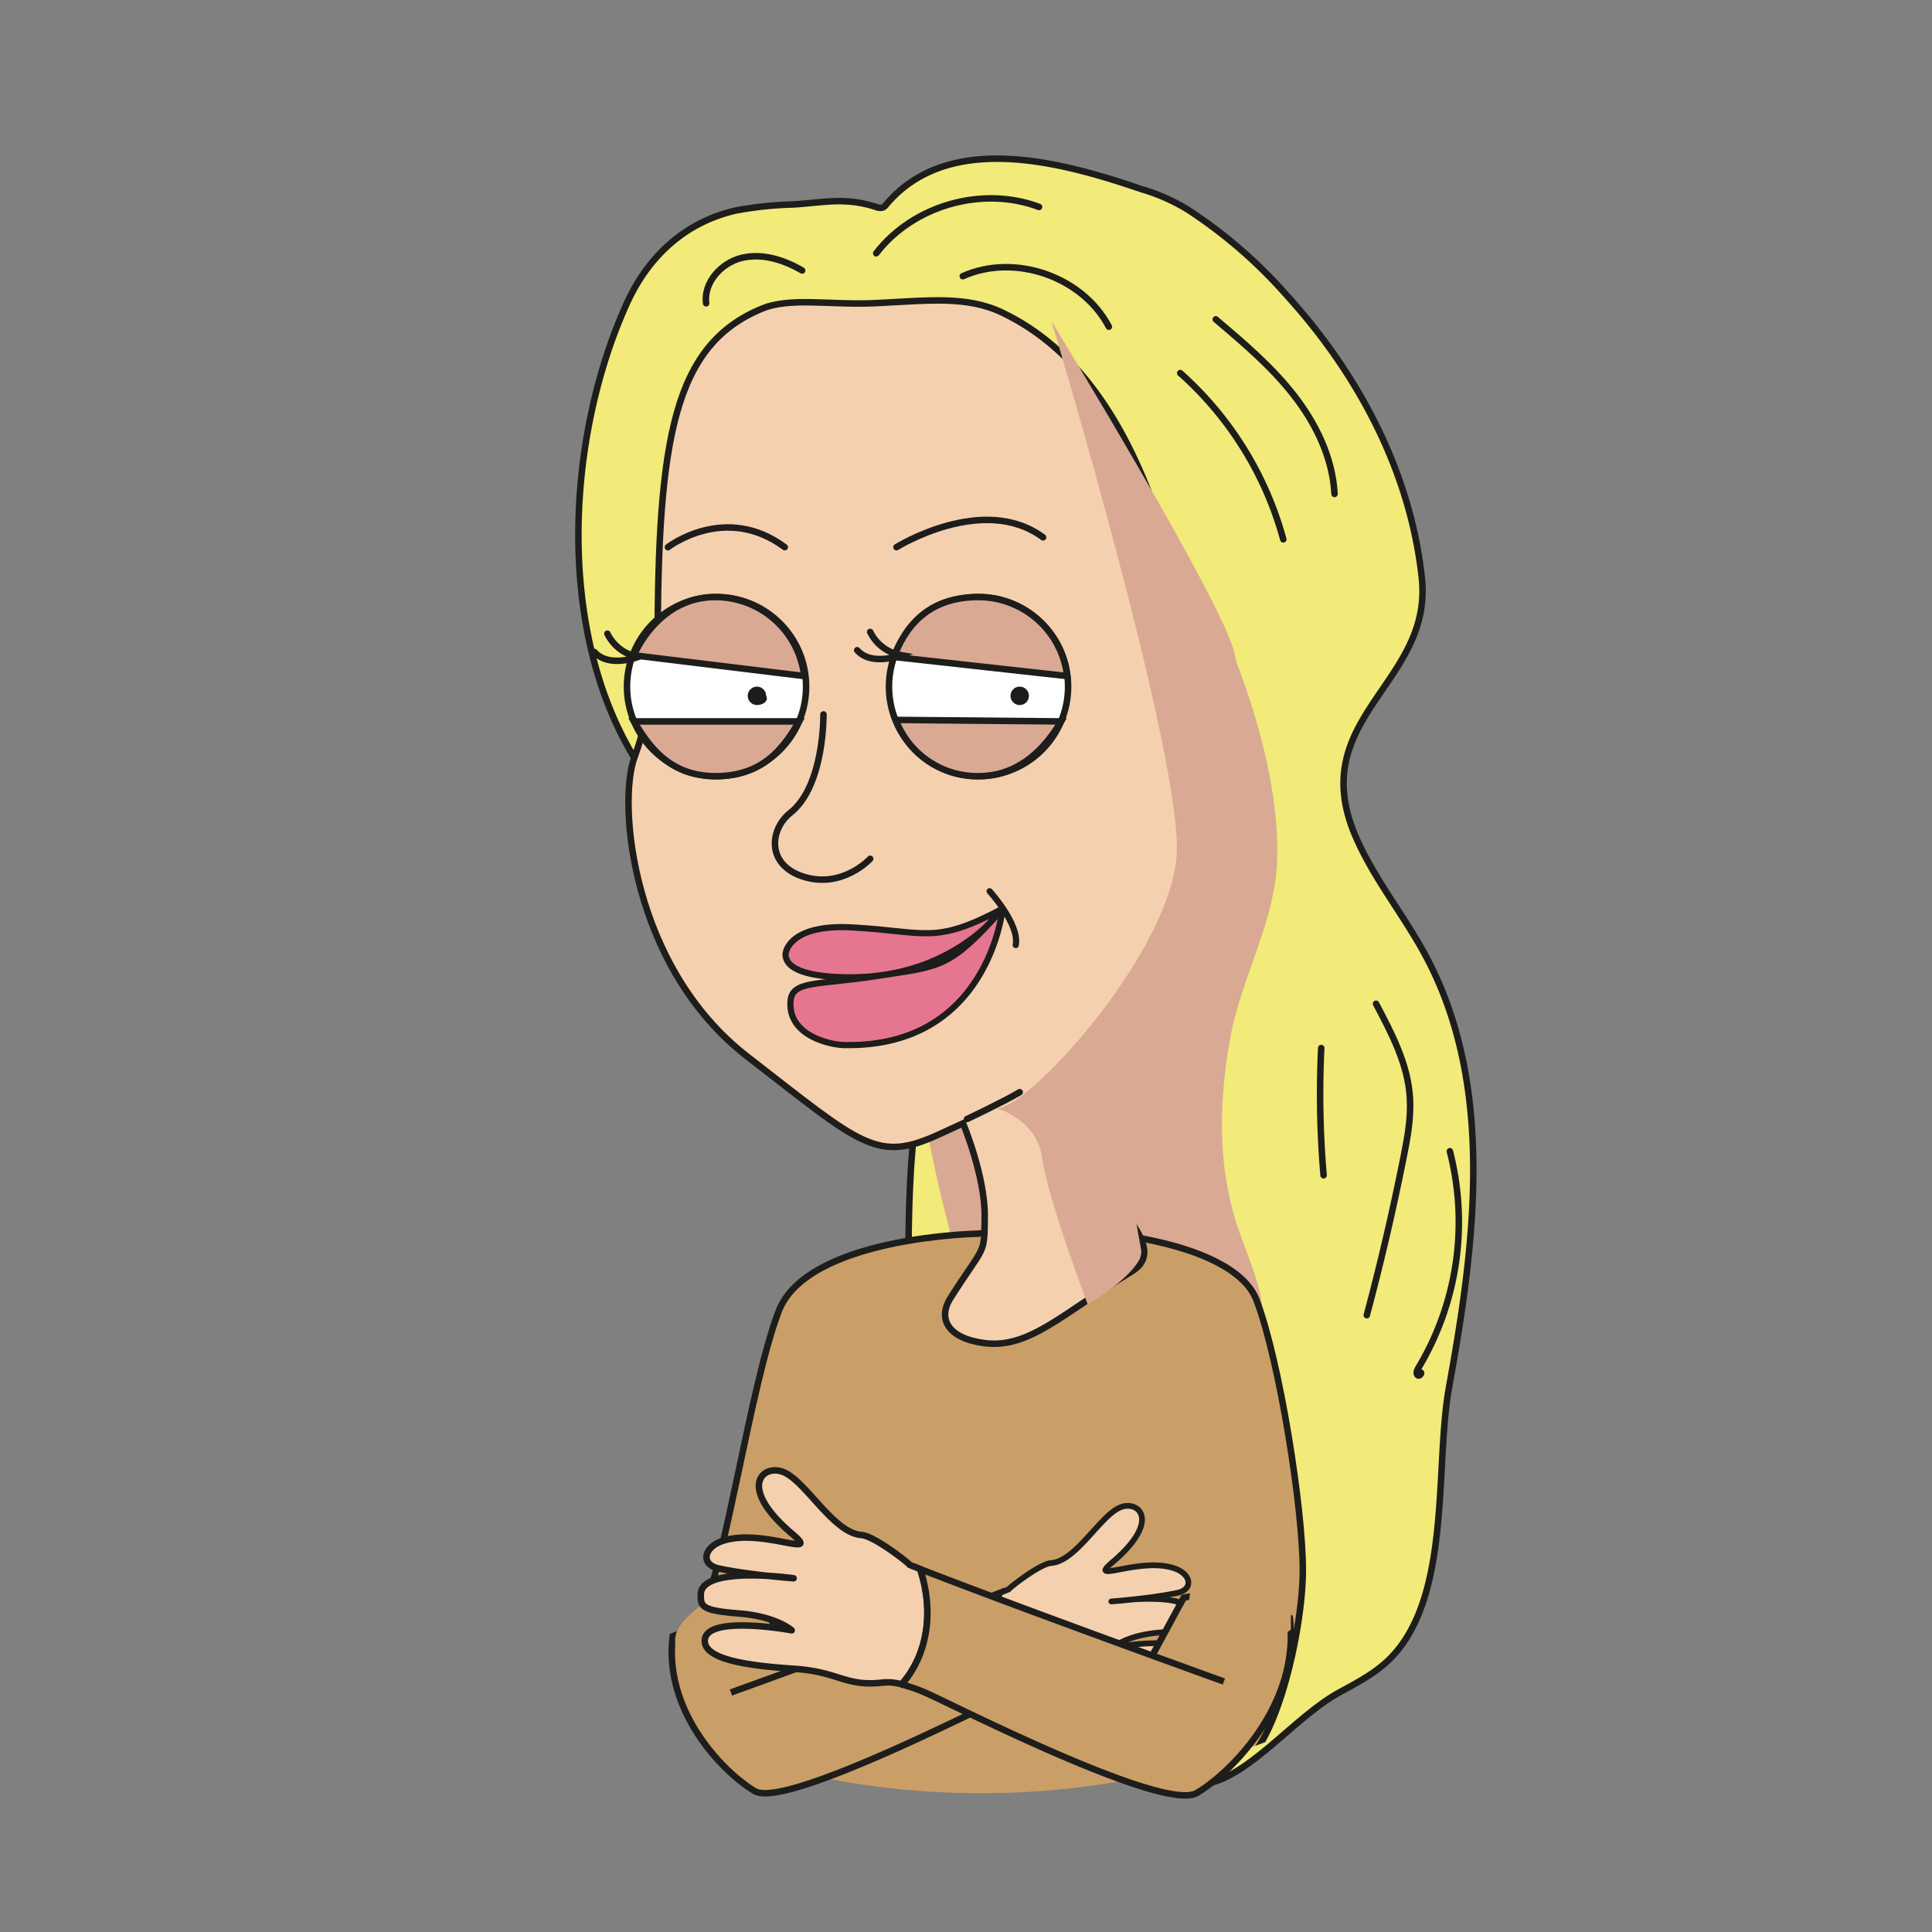 <svg xmlns="http://www.w3.org/2000/svg" xmlns:xlink="http://www.w3.org/1999/xlink" viewBox="0 0 425.2 425.2"><rect x="0" y="0" width="425.2" height="425.2" fill="#808080" stroke="none"/><defs><style>.cls-1,.cls-11,.cls-15{fill:none;}.cls-2{isolation:isolate;}.cls-3{fill:#f2ea79;}.cls-10,.cls-11,.cls-13,.cls-15,.cls-16,.cls-17,.cls-3,.cls-6,.cls-7,.cls-8,.cls-9{stroke:#1d1d1b;}.cls-13,.cls-15,.cls-3,.cls-6,.cls-7,.cls-8,.cls-9{stroke-miterlimit:10;}.cls-13,.cls-15,.cls-16,.cls-3,.cls-6,.cls-7,.cls-8,.cls-9{stroke-width:1.43px;}.cls-13,.cls-4{fill:#d9a994;}.cls-12,.cls-4{mix-blend-mode:darken;}.cls-5{clip-path:url(#clip-path);}.cls-18,.cls-6{fill:#ca9e67;}.cls-16,.cls-17,.cls-7,.cls-9{fill:#f5d0ae;}.cls-8{fill:#fff;}.cls-11,.cls-15,.cls-16,.cls-17,.cls-9{stroke-linecap:round;}.cls-10{fill:#e6768f;}.cls-10,.cls-11,.cls-16,.cls-17{stroke-linejoin:round;}.cls-10,.cls-11{stroke-width:1.36px;}.cls-14{fill:#1d1d1b;}.cls-17{stroke-width:1.26px;}</style><clipPath id="clip-path"><circle class="cls-1" cx="215.89" cy="214.91" r="179.75"/></clipPath></defs><title>девч1_2_2</title><g class="cls-2"><g id="Layer_1" data-name="Layer 1"><path class="cls-3" d="M281.72,63.36c.8.88,1.59,1.76,2.38,2.65,15.16,17,26.36,38.19,28.82,61.22,2.49,23.32-26.15,30.82-14.37,57.33,4.06,9.15,10.51,17,15.24,25.83,15.26,28.48,10.91,63.1,5.12,94.89-3.18,17.49.66,46.49-13.23,60-3.13,3.05-7.07,5.09-10.91,7.19-8.81,4.83-17.67,15.82-26.38,19.26-8.24,3.25-19.09-2.07-27.2-3.45a328.74,328.74,0,0,1-61.33-16.65c15.36-18.46,19.32-43.8,19.95-67.81s-1.42-48.43,4.28-71.76c1.27-5.17,2.83-10.95.13-15.53a17.25,17.25,0,0,0-4.82-4.81c-18.46-13.72-42.24-21.08-56.07-39.45C121.75,143.57,124,97.36,138,66.67c4.7-10.29,12.81-17.81,23.95-20.34A79.14,79.14,0,0,1,174.61,45c6.78-.43,11.28-1.66,18.22.55a2.09,2.09,0,0,0,1.51.1,2.05,2.05,0,0,0,.63-.55c13.83-16.51,39.1-9.32,56.31-3.45a41.93,41.93,0,0,1,10.06,4.44A105.69,105.69,0,0,1,281.72,63.36Z"/><path class="cls-4" d="M164.33,215.82c-1.88,2.53-.25,6.34,2.34,8.12s5.84,2.25,8.82,3.27a49.11,49.11,0,0,1,8.39,4.13l15.89,9.16a6.18,6.18,0,0,1,3.79,5.66c3.48,19.65,9.12,38,14.51,56.88,2,7.12,3.17,15.64,9.59,19.32,3.61,2.06,8,2,12.16,1.49,9.42-1.1,18.85-4.05,26.24-10s12.47-15.19,11.9-24.65c-.41-6.67-3.47-12.85-5.58-19.19-4.49-13.44-4.11-27.7-1.64-41.47,2.37-13.2,9.81-25.58,10.32-38.91.63-16.77-5.38-35.74-11.75-51"/><g class="cls-5"><path class="cls-6" d="M215.33,271.51s-37.77.63-44,17.17-11.55,55.1-17.06,67,.52,26.45,7.94,31.33,66,19.55,110.07,1.95c8.33-3.33,14.45-29.88,14.45-43.45s-5.09-45.94-10.18-59.35S237,268.66,215.33,271.51Z"/></g><path class="cls-7" d="M268.14,171.67c-7.17-38.9-14.55-87-47.49-102.84-8-3.84-16.6-2.64-28-2.11-10,.47-18.76-1.37-25,1.23-19.28,8-22.91,28.39-22.91,74.47,0,0-1.27,14-5.08,24.17s-.64,46.22,24.8,65.93S193,256,207,249.5l4.95-2.27h0s4.84,11.56,4.77,20.46,0,6.07-7.54,18c-2.85,4.5-.61,8.84,7.41,9.9,9.87,1.31,17.13-6.43,32.48-15.77,7.57-4.61-2.54-12.72-5.72-19.08-3.07-6.15-12.14-17.22-9.32-24.47C255.53,223.88,274.39,205.63,268.14,171.67Z"/><circle class="cls-8" cx="157.7" cy="151.11" r="19.71"/><circle class="cls-8" cx="215.36" cy="151.11" r="19.71"/><path class="cls-9" d="M181.23,157.23s.22,15.72-7.28,21.66c-4.59,3.63-5.39,11.58,3.09,14.12s14.47-4,14.47-4"/><path class="cls-10" d="M191.51,214.91c-2.91.26-18.45,1-18.63-4.81,0-1.28,1.78-6.69,14.57-6,16.5.91,18.16,3.87,33.19-4.1C220.64,200,211.53,213.19,191.51,214.91Z"/><path class="cls-10" d="M185.7,230c-2.93-.07-12.22-2-11.73-9.58.3-4.73,6-3.55,19.51-5.68s15.44-1.49,27.16-14.69C220.64,200,217.61,230.71,185.7,230Z"/><path class="cls-11" d="M217.8,196.15s6.62,7.26,5.75,11.83"/><g class="cls-12"><path class="cls-13" d="M234.87,148.79a19.7,19.7,0,0,0-19.56-17.39c-11.46,0-16.25,7-18.55,13.18Z"/><path class="cls-13" d="M197.14,158.44a19.24,19.24,0,0,0,18.17,12.39c9.11,0,14.78-6.27,18.22-12.06Z"/></g><circle class="cls-14" cx="224.42" cy="153.14" r="2.03"/><path class="cls-15" d="M191.51,139.08a9.35,9.35,0,0,0,6.79,5.11s-6.47,2.52-9.65-1.08"/><g class="cls-12"><path class="cls-13" d="M177,148.79a19.71,19.71,0,0,0-19.56-17.39c-10.53,0-16.12,8.69-17.95,12.82Z"/><path class="cls-13" d="M139.53,158.77c2.94,4.86,7.42,12.06,17.95,12.06s15-6.27,18.39-12.06Z"/></g><circle class="cls-14" cx="166.59" cy="153.14" r="2.03"/><path class="cls-15" d="M133.68,139.46a9.35,9.35,0,0,0,6.79,5.11s-6.47,2.52-9.65-1.08"/><path class="cls-9" d="M197.3,120.42s19.12-11.91,32.26-2.16"/><path class="cls-9" d="M147,120.42s12.57-9.75,25.71,0"/><path class="cls-4" d="M231.41,70.68s29.19,97,27.54,117.77c-1.76,22-33.44,56.43-39.79,55.44,0,0,9,2.18,10.23,11.09s10,32.12,10,32.12S252,279.63,251.13,275s-4.29-24.23-4.4-31.65,18.44-10.65,26.09-35.35c3.89-12.55.9-53.39-1.05-63.92S231.41,70.68,231.41,70.68Z"/><path class="cls-9" d="M212.81,246.29s8-3.77,11.61-5.92"/><path class="cls-16" d="M169,346.86c3.24.36,5.64.53,5.64.53S172.22,347.05,169,346.86Z"/><path class="cls-17" d="M220,350.6l2-.81c-.2-.06,6.73-5.6,9.37-5.8,5.41-.42,10.6-10.14,15-12.16,4-1.87,9.51,2.63-1.55,12-5.83,4.94,6.31-1.37,13.84,1.41,3.47,1.28,4.09,4.55.37,5.34-3,.62-6.58,1.09-9.44,1.4s-5,.47-5,.47,2.12-.15,5-.47c5.34-.3,13.08-.1,13.08,3.66,0,2.24-.07,3.09-7.39,3.65s-10.3,3.28-10.3,3.28,16.91-3.13,16.91,2.06c0,3.74-9,4.87-17.47,5.43s-9.81,3.42-16.82,2.72a9.55,9.55,0,0,0-4,.3C218.29,367.08,217.31,358.44,220,350.6Z"/><path class="cls-6" d="M148.05,360.12s13.9-5.62,20.64-3.93l6.1,11.25-13.92,5.05s38.39-13.83,59.1-21.89c-2.66,7.84-1.68,16.48,3.58,22.47a29,29,0,0,0-4.78,1.66c-4.81,2.08-46.14,23.23-52.61,19.49S146,377,148.05,360.12Z"/><path class="cls-18" d="M167.69,350.6s3.44,7,.47,9.72-22.16,8-19.28-1C150.26,355,162.89,345.87,167.69,350.6Z"/><path class="cls-14" d="M168.62,153.14c.59,1.08-.55,2-2,2"/><path class="cls-16" d="M202.49,345.31l-2.31-.91c.23-.07-7.61-6.34-10.6-6.57-6.13-.47-12-11.47-16.92-13.75-4.57-2.12-10.76,3,1.76,13.56,6.6,5.58-7.15-1.55-15.66,1.59-3.93,1.45-4.63,5.16-.42,6,3.37.71,7.45,1.24,10.68,1.59,3.2.19,5.64.53,5.64.53s-2.4-.17-5.64-.53c-6.05-.34-14.79-.11-14.79,4.14,0,2.54.07,3.49,8.35,4.13s11.66,3.71,11.66,3.71-19.13-3.54-19.13,2.33c0,4.24,10.13,5.51,19.76,6.15s11.1,3.87,19,3.07a11.1,11.1,0,0,1,4.54.34C204.39,364,205.5,354.18,202.49,345.31Z"/><path class="cls-6" d="M283.86,356.08s-15.72-6.36-23.35-4.45l-6.91,12.73,15.75,5.71s-43.43-15.64-66.86-24.76c3,8.87,1.9,18.64-4.05,25.42a33,33,0,0,1,5.41,1.89c5.44,2.35,52.21,26.28,59.52,22S286.23,375.16,283.86,356.08Z"/><polygon class="cls-18" points="262.63 345.31 261.51 353.56 278.5 362.44 284.1 358.66 284.1 346.87 262.63 345.31"/><path class="cls-15" d="M192.84,55.75c8.1-10.56,23.39-14.91,35.84-10.2"/><path class="cls-15" d="M211.89,60.79c11.39-5.12,26.34.05,32.15,11.11"/><path class="cls-15" d="M176.54,59.53c-4-2.34-8.76-3.86-13.27-2.78s-8.43,5.37-7.87,10"/><path class="cls-15" d="M302.84,220.91c3.44,6.51,7,13.27,7.45,20.62.29,4.41-.52,8.82-1.39,13.17q-3.48,17.49-8.09,34.75"/><path class="cls-15" d="M319.09,253.37A62.43,62.43,0,0,1,312.2,301c-.3.5-.61,1.18-.23,1.62s1.17-.54.58-.59"/><path class="cls-15" d="M259.75,82.11a75.6,75.6,0,0,1,22.68,36.59"/><path class="cls-15" d="M267.57,70.29c6.09,5.15,12.22,10.35,17.14,16.64s8.57,13.81,9,21.78"/><path class="cls-15" d="M290.78,230.66a209.35,209.35,0,0,0,.52,28"/></g></g></svg>